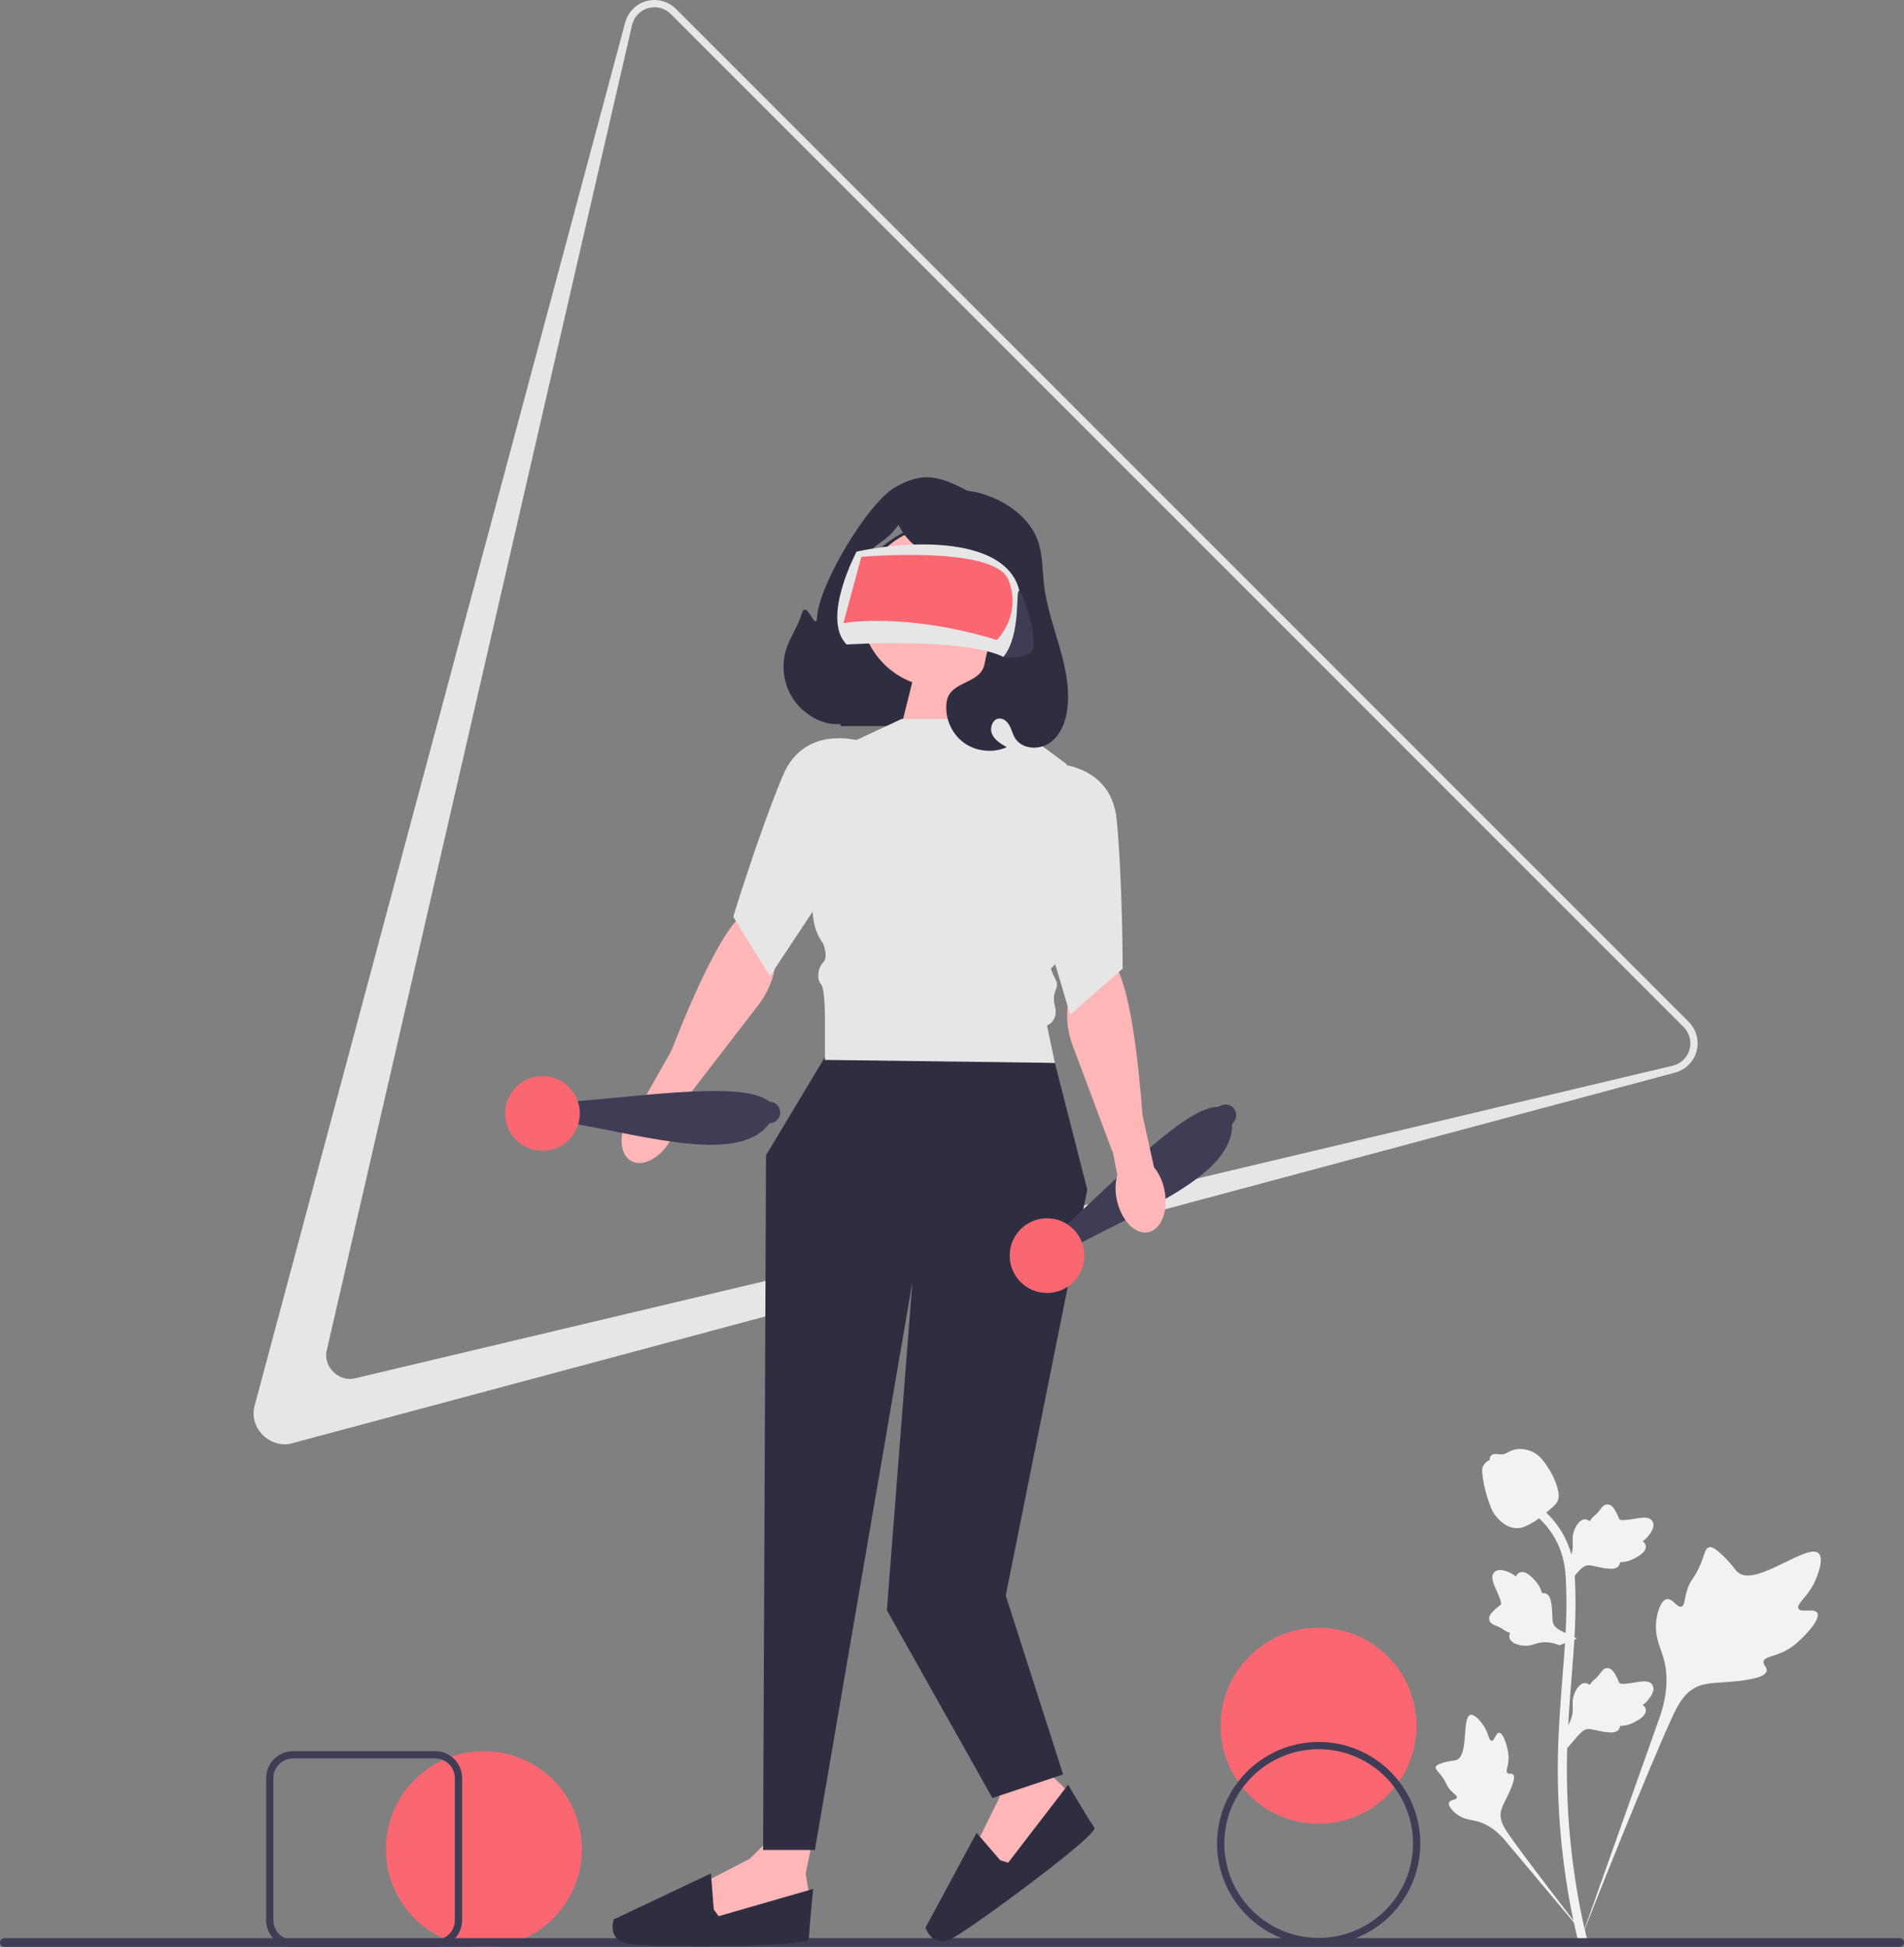 <svg xmlns="http://www.w3.org/2000/svg" width="524.67" height="536.463" viewBox="0 0 524.67 536.463" xmlns:xlink="http://www.w3.org/1999/xlink"><rect x="0" y="0" width="524.67" height="536.463" fill="#808080" stroke="none"/><path d="M78.405,397.926c-2.159,.001-4.331-.902-5.982-2.553-2.151-2.151-3.032-5.19-2.298-7.93L172.284,6.185c.377-1.41,1.124-2.704,2.161-3.741s2.331-1.785,3.742-2.163c2.873-.768,5.965,.06,8.066,2.162L465.353,281.542c2.104,2.104,2.933,5.195,2.162,8.067-.38,1.414-1.127,2.708-2.162,3.743-1.033,1.034-2.327,1.781-3.74,2.161L80.354,397.672c-.638,.171-1.293,.254-1.948,.254ZM180.34,1.999c-.546,0-1.096,.07-1.635,.214-1.073,.288-2.057,.856-2.846,1.645s-1.356,1.772-1.644,2.844L90.057,371.961c-.549,2.052,.133,4.35,1.78,5.998,1.648,1.648,3.946,2.331,5.999,1.781l363.258-86.159c1.074-.289,2.059-.857,2.845-1.643,.787-.787,1.355-1.771,1.645-2.847,.586-2.184-.045-4.535-1.645-6.135L184.84,3.858c-1.204-1.204-2.835-1.859-4.5-1.859Z" fill="#e6e6e6"/><circle cx="363.335" cy="475.463" r="27" fill="#fa6771"/><circle cx="133.335" cy="509.463" r="27" fill="#fa6771"/><g><path d="M500.743,444.361c-.844-1.424-4.497,.101-5.168-1.191-.669-1.287,2.724-3.249,4.663-7.73,.35-.808,2.553-5.9,.922-7.472-3.092-2.978-17.24,9.313-22.191,5.29-1.087-.883-1.846-2.645-5.134-5.506-1.308-1.138-2.099-1.652-2.865-1.461-1.086,.271-1.172,1.725-2.337,4.584-1.747,4.287-2.78,4.028-3.798,7.449-.756,2.539-.583,4.016-1.472,4.303-1.258,.407-2.416-2.286-4.011-2.045-1.627,.246-2.611,3.382-2.922,5.73-.583,4.406,1.035,7.313,1.932,10.371,.975,3.322,1.553,8.375-.698,15.528l-22.277,62.766c4.918-12.879,19.158-48.185,25.142-61.305,1.727-3.787,3.635-7.629,7.551-9.145,3.77-1.46,8.949-.588,15.55-2.179,.771-.186,2.911-.73,3.18-1.988,.223-1.04-1.036-1.621-.842-2.595,.259-1.307,2.734-1.323,5.775-2.831,2.144-1.063,3.48-2.328,4.629-3.415,.346-.328,5.495-5.262,4.371-7.157h-0Z" fill="#f2f2f2"/><path d="M413.097,477.404c-.942,.004-1.248,2.236-2.076,2.193-.825-.043-.808-2.275-2.448-4.519-.296-.405-2.159-2.955-3.401-2.608-2.354,.658-.404,11.148-3.806,12.418-.747,.279-1.831,.143-4.184,.931-.936,.314-1.417,.554-1.544,.985-.18,.611,.508,1.073,1.575,2.47,1.6,2.094,1.175,2.527,2.56,4.013,1.028,1.104,1.803,1.445,1.687,1.964-.163,.735-1.819,.526-2.161,1.379-.349,.87,.907,2.257,1.969,3.087,1.994,1.558,3.888,1.602,5.647,2.044,1.912,.48,4.559,1.654,7.42,4.823l24.378,29.044c-4.902-6.13-18.122-23.306-22.835-30.029-1.361-1.941-2.696-3.985-2.31-6.345,.371-2.272,2.293-4.562,3.417-8.261,.131-.432,.481-1.639-.058-2.134-.446-.409-1.095,.041-1.517-.335-.567-.504,.14-1.724,.277-3.651,.097-1.359-.138-2.38-.341-3.258-.061-.265-.997-4.215-2.251-4.21v0Z" fill="#f2f2f2"/><path d="M431.897,481.624l-.568-5.068,.259-.384c1.2-1.777,1.812-3.512,1.819-5.159,.001-.262-.011-.524-.023-.79-.049-1.057-.11-2.371,.575-3.903,.384-.854,1.463-2.831,3.086-2.587,.437,.061,.767,.262,1.018,.497,.037-.059,.075-.117,.115-.181,.505-.771,.905-1.101,1.291-1.419,.296-.245,.602-.497,1.082-1.094,.21-.262,.374-.492,.513-.685,.42-.585,.968-1.282,1.935-1.27,1.033,.049,1.574,.903,1.932,1.468,.64,1.008,.93,1.735,1.122,2.217,.07,.176,.149,.374,.19,.436,.333,.489,3.038,.032,4.057-.135,2.289-.382,4.27-.712,5.087,.732,.585,1.033,.151,2.398-1.33,4.168-.461,.551-.952,.969-1.388,1.297,.361,.215,.684,.546,.815,1.065h0c.308,1.228-.748,2.459-3.137,3.663-.593,.301-1.392,.702-2.512,.896-.527,.091-1.002,.113-1.408,.125-.009,.235-.064,.489-.207,.751-.42,.771-1.293,1.138-2.61,1.05-1.449-.076-2.642-.352-3.694-.595-.919-.21-1.711-.389-2.332-.347-1.153,.093-2.041,1.016-3.083,2.212l-2.603,3.042h-0Z" fill="#f2f2f2"/><path d="M434.531,451.448l-4.758,1.835-.437-.153c-2.023-.71-3.857-.862-5.452-.451-.254,.065-.504,.143-.759,.223-1.01,.315-2.266,.708-3.922,.434-.924-.155-3.11-.697-3.285-2.329-.052-.438,.059-.809,.222-1.111-.066-.021-.133-.042-.204-.065-.874-.293-1.295-.597-1.7-.889-.312-.224-.633-.456-1.332-.769-.307-.137-.571-.237-.793-.322-.672-.258-1.486-.611-1.719-1.549-.215-1.011,.474-1.751,.93-2.241,.813-.875,1.442-1.34,1.86-1.648,.153-.112,.324-.239,.373-.294,.389-.446-.74-2.947-1.159-3.891-.95-2.118-1.772-3.95-.582-5.106,.851-.828,2.282-.754,4.369,.229,.65,.307,1.179,.675,1.607,1.013,.117-.404,.354-.8,.823-1.058h0c1.11-.61,2.569,.099,4.339,2.105,.442,.498,1.033,1.169,1.504,2.203,.221,.487,.363,.941,.478,1.331,.229-.051,.49-.063,.779,.009,.852,.21,1.429,.962,1.678,2.258,.294,1.421,.329,2.645,.362,3.724,.03,.942,.058,1.753,.255,2.344,.382,1.091,1.5,1.717,2.922,2.421l3.603,1.746-0,0Z" fill="#f2f2f2"/><path d="M431.897,436.517l-.568-5.068,.259-.384c1.2-1.777,1.812-3.512,1.819-5.159,.001-.262-.011-.524-.023-.79-.049-1.057-.11-2.371,.575-3.903,.384-.854,1.463-2.831,3.086-2.587,.437,.061,.767,.262,1.018,.497,.037-.059,.075-.117,.115-.181,.505-.771,.905-1.101,1.291-1.419,.296-.245,.602-.497,1.082-1.094,.21-.262,.374-.492,.513-.685,.42-.585,.968-1.282,1.935-1.27,1.033,.049,1.574,.903,1.932,1.468,.64,1.008,.93,1.735,1.122,2.217,.07,.176,.149,.374,.19,.436,.333,.489,3.038,.032,4.057-.135,2.289-.382,4.27-.712,5.087,.732,.585,1.033,.151,2.398-1.33,4.168-.461,.551-.952,.969-1.388,1.297,.361,.215,.684,.546,.815,1.065h0c.308,1.228-.748,2.459-3.137,3.663-.593,.301-1.392,.702-2.512,.896-.527,.091-1.002,.113-1.408,.125-.009,.235-.064,.489-.207,.751-.42,.771-1.293,1.138-2.61,1.05-1.449-.076-2.642-.352-3.694-.595-.919-.21-1.711-.389-2.332-.347-1.153,.093-2.041,1.016-3.083,2.212l-2.603,3.042h-0Z" fill="#f2f2f2"/><path d="M437.083,534.895l-1.062-.666-.257-1.226,.257,1.226-1.238,.142c-.02-.115-.087-.379-.188-.793-.554-2.266-2.244-9.162-3.654-20.023-.984-7.581-1.541-15.376-1.656-23.17-.115-7.807,.255-13.717,.551-18.467,.224-3.583,.496-6.994,.762-10.317,.71-8.878,1.379-17.265,.881-26.55-.11-2.073-.341-6.387-2.862-10.978-1.462-2.663-3.476-5.027-5.987-7.023l1.561-1.963c2.771,2.207,5,4.826,6.623,7.782,2.795,5.09,3.047,9.791,3.168,12.05,.507,9.449-.17,17.916-.887,26.88-.264,3.311-.536,6.708-.759,10.276-.294,4.706-.66,10.565-.546,18.271,.113,7.701,.663,15.4,1.634,22.886,1.392,10.724,3.058,17.517,3.605,19.749,.291,1.192,.352,1.441,.054,1.914v-0Z" fill="#f2f2f2"/><path d="M418.034,421.031c-.103,0-.207-.002-.312-.01-2.134-.115-4.11-1.392-5.875-3.796-.827-1.131-1.251-2.42-2.095-4.992-.131-.396-.767-2.408-1.154-5.176-.253-1.808-.221-2.565,.137-3.233,.398-.744,1.041-1.263,1.766-1.613-.032-.24-.006-.487,.098-.739,.427-1.045,1.563-.908,2.177-.842,.311,.039,.699,.091,1.117,.069,.658-.032,1.012-.228,1.548-.521,.513-.281,1.15-.631,2.096-.825,1.865-.389,3.427,.14,3.942,.313,2.71,.903,4.046,3.01,5.593,5.45,.308,.489,1.367,2.271,2.065,4.713,.504,1.762,.433,2.545,.281,3.128-.308,1.197-1.036,1.882-2.885,3.394-1.931,1.583-2.9,2.376-3.732,2.858-1.937,1.118-3.153,1.821-4.768,1.821v0Z" fill="#f2f2f2"/></g><path d="M0,535.176c0,.66,.53,1.19,1.19,1.19H523.48c.66,0,1.19-.53,1.19-1.19,0-.66-.53-1.19-1.19-1.19H1.19c-.66,0-1.19,.53-1.19,1.19Z" fill="#3f3d56"/><g><polygon points="216.126 502.612 206.634 512.105 193.525 518.885 194.881 530.638 219.742 527.926 222.907 521.597 222.003 516.173 223.811 507.585 216.126 502.612" fill="#ffb6b6"/><path d="M196.689,526.118l-.776-9.973-26.797,12.685s-2.075,5.876,4.387,6.78c6.462,.904,49.405,.904,49.405-1.356s1.175-13.831,1.175-13.831l-26.036,7.503-1.356-1.808Z" fill="#2f2e41"/></g><g><polygon points="277.366 482.089 275.348 495.361 268.809 508.592 276.868 517.254 295.283 500.332 294.08 493.36 290.137 489.527 286.502 481.538 277.366 482.089" fill="#ffb6b6"/><path d="M275.645,512.541l-6.537-7.571-14.062,26.101s1.812,5.963,7.552,2.86c5.74-3.102,40.325-28.558,38.985-30.378s-7.253-11.836-7.253-11.836l-16.521,21.476-2.164-.652Z" fill="#2f2e41"/></g><path d="M231.592,143.071h42.866v24.755c0,17.786-14.44,32.226-32.226,32.226h-10.64v-56.981h0Z" transform="translate(506.051 343.124) rotate(-180)" fill="#2f2e41"/><path d="M248.446,199.71l3.79-15.161,23.824-2.707s-.541,16.244,1.083,18.951l-28.697-1.083Z" fill="#ffb6b6"/><circle cx="259.275" cy="167.223" r="22.199" fill="#ffb6b6"/><polygon points="227.33 291.215 211.086 318.288 210.274 509.69 224.554 509.69 251.424 353.211 244.386 443.634 273.464 495.377 292.957 488.88 277.143 439.573 299.614 327.763 290.68 292.84 227.33 291.215" fill="#2f2e41"/><path d="M277.143,198.086h-28.697l-16.244,7.58-5.415,30.863s-6.497,14.773,0,23.359c0,0,1.624,3.713,0,5.338s-1.624,4.873-.541,5.956,1.083,9.171,1.083,9.171v11.665l63.35,.823-2.166-10.288s3.249-1.202,2.166-5.474c-1.083-4.272,1.525-4.639,.221-7.162-1.304-2.524-1.304-3.065-1.304-3.065l4.332-4.332s3.249-14.619-2.166-23.282c-5.415-8.663,2.166-28.697,2.166-28.697l-16.785-12.453Z" fill="#e6e6e6"/><g><path d="M296.59,343.084l-3.661-4.698c16.021-14.72,34.078-33.682,42.921-33.449,1.297-1.011,3.168-.779,4.179,.518h0c1.011,1.297,.779,3.168-.518,4.179,.487,13.812-23.582,23.205-42.921,33.449Z" fill="#3f3d56"/><circle cx="288.519" cy="345.941" r="10.288" fill="#fa6771"/></g><path d="M216.697,178.708c1.09-3.315,3.242-6.217,4.205-9.571,1.279-4.453,4.001,5.426,4.266,.801,.505-8.792,13.924-31.408,21.584-35.753,7.661-4.344,12.06-3.034,19.865,1.046,0,0,3.788,.241,8.505,2.569s8.962,6.058,10.796,10.987c1.454,3.907,1.293,8.199,1.779,12.339,1.353,11.536,7.82,22.507,6.432,34.039-.433,3.598-1.801,7.318-4.742,9.435-2.942,2.116-7.694,1.886-9.631-1.177-.661-1.045-.94-2.285-1.506-3.385-.566-1.099-1.589-2.124-2.826-2.09-1.858,.051-2.804,2.545-2.071,4.253,.733,1.708,2.454,2.74,4.071,3.657-3.85,1.732-8.626,1.193-11.993-1.354-3.367-2.547-5.185-6.996-4.565-11.172,.873-5.885,9.446-4.667,10.456-10.53,.735-4.268,3.317-11.409,2.614-15.683-.703-4.273-4.081,.901-.523-1.568-3.914,1.887-12.287-11.022-16.385-12.468-4.098-1.446-7.573-4.577-9.436-8.503-4.346,6.301-8.17,4.59-9.726,12.084-1.557,7.495-.117,24.521,6.292,28.705-2.565,1.75-4.61,4.253-5.814,7.116-.682,1.622-1.124,3.396-2.256,4.743-2.161,2.572-6.152,2.729-9.333,1.647-3.944-1.341-7.317-4.287-9.176-8.015-1.859-3.728-2.184-8.194-.882-12.152Z" fill="#2f2e41"/><path d="M236.044,151.974s-9.846,18.436-2.758,25.592c0,0,31.996-2.027,43.208,3.42,0,0,7.555-4.409,4.41-18.174-3.144-13.765-26.275-14.7-44.86-10.838Z" fill="#e6e6e6"/><path d="M237.354,153.422l-4.946,18.254s17.058-3.087,42.296,4.651c0,0,7.001-6.874,3.193-16.53s-40.544-6.375-40.544-6.375Z" fill="#fa6771"/><path d="M276.494,180.986s7.817,1.026,8.33-2.883c.513-3.908-2.689-14.38-3.919-15.292-1.231-.912,.683,11.941-4.41,18.174Z" fill="#3f3d56"/><path d="M173.967,319.888c3.241,1.785,8.141-.897,10.947-5.991,1.149-2.02,1.797-4.285,1.89-6.607l3.107-5.812,.108,.034,18.985-24.657c4.414-5.733,6.053-13.208,4.147-20.188-1.134-4.152-3.226-7.29-7.07-5.645-6.379,2.73-15.98,25.373-21.087,38.487l-7.242,12.796c-1.913,1.32-3.481,3.08-4.575,5.131-2.805,5.092-2.452,10.667,.79,12.452Z" fill="#ffb6b6"/><path d="M239.88,204.953s-17.64-7.112-24.276,8.975c-6.636,16.088-13.554,38.633-13.554,38.633l10.104,16.379,17.166-25.883,10.56-38.105Z" fill="#e6e6e6"/><g><path d="M157.611,309.475v-5.956c21.685-1.763,47.584-5.62,54.416-0,1.645,0,2.978,1.333,2.978,2.978h0c0,1.645-1.333,2.978-2.978,2.978-8.106,11.194-32.864,3.808-54.416,0Z" fill="#3f3d56"/><circle cx="149.489" cy="306.767" r="10.288" fill="#fa6771"/></g><path d="M316.456,339.483c-3.622,.755-7.52-3.246-8.708-8.939-.506-2.268-.461-4.624,.131-6.871l-1.265-6.468-.114,.001-10.917-29.141c-2.538-6.776-1.912-14.403,1.958-20.516,2.302-3.637,5.222-6.023,8.415-3.322,5.297,4.481,7.834,28.945,8.869,42.979l3.17,14.357c1.441,1.823,2.425,3.965,2.868,6.247,1.188,5.691-.786,10.917-4.408,11.673Z" fill="#ffb6b6"/><path d="M287.16,210.268s18.951-1.624,20.575,15.702c1.624,17.326,1.624,40.909,1.624,40.909l-14.465,12.694-8.818-29.78,1.083-39.526Z" fill="#e6e6e6"/><path d="M363.377,535.926c-15.439,0-28-12.561-28-28s12.561-28,28-28,28,12.561,28,28-12.561,28-28,28Zm0-54c-14.337,0-26,11.663-26,26s11.663,26,26,26,26-11.663,26-26-11.663-26-26-26Z" fill="#3f3d56"/><path d="M119.91,536.463h-39.149c-4.094,0-7.425-3.331-7.425-7.425v-39.15c0-4.094,3.331-7.425,7.425-7.425h39.149c4.094,0,7.425,3.331,7.425,7.425v39.15c0,4.094-3.331,7.425-7.425,7.425Zm-39.149-52c-2.992,0-5.425,2.434-5.425,5.425v39.15c0,2.991,2.434,5.425,5.425,5.425h39.149c2.992,0,5.425-2.434,5.425-5.425v-39.15c0-2.991-2.434-5.425-5.425-5.425h-39.149Z" fill="#3f3d56"/></svg>